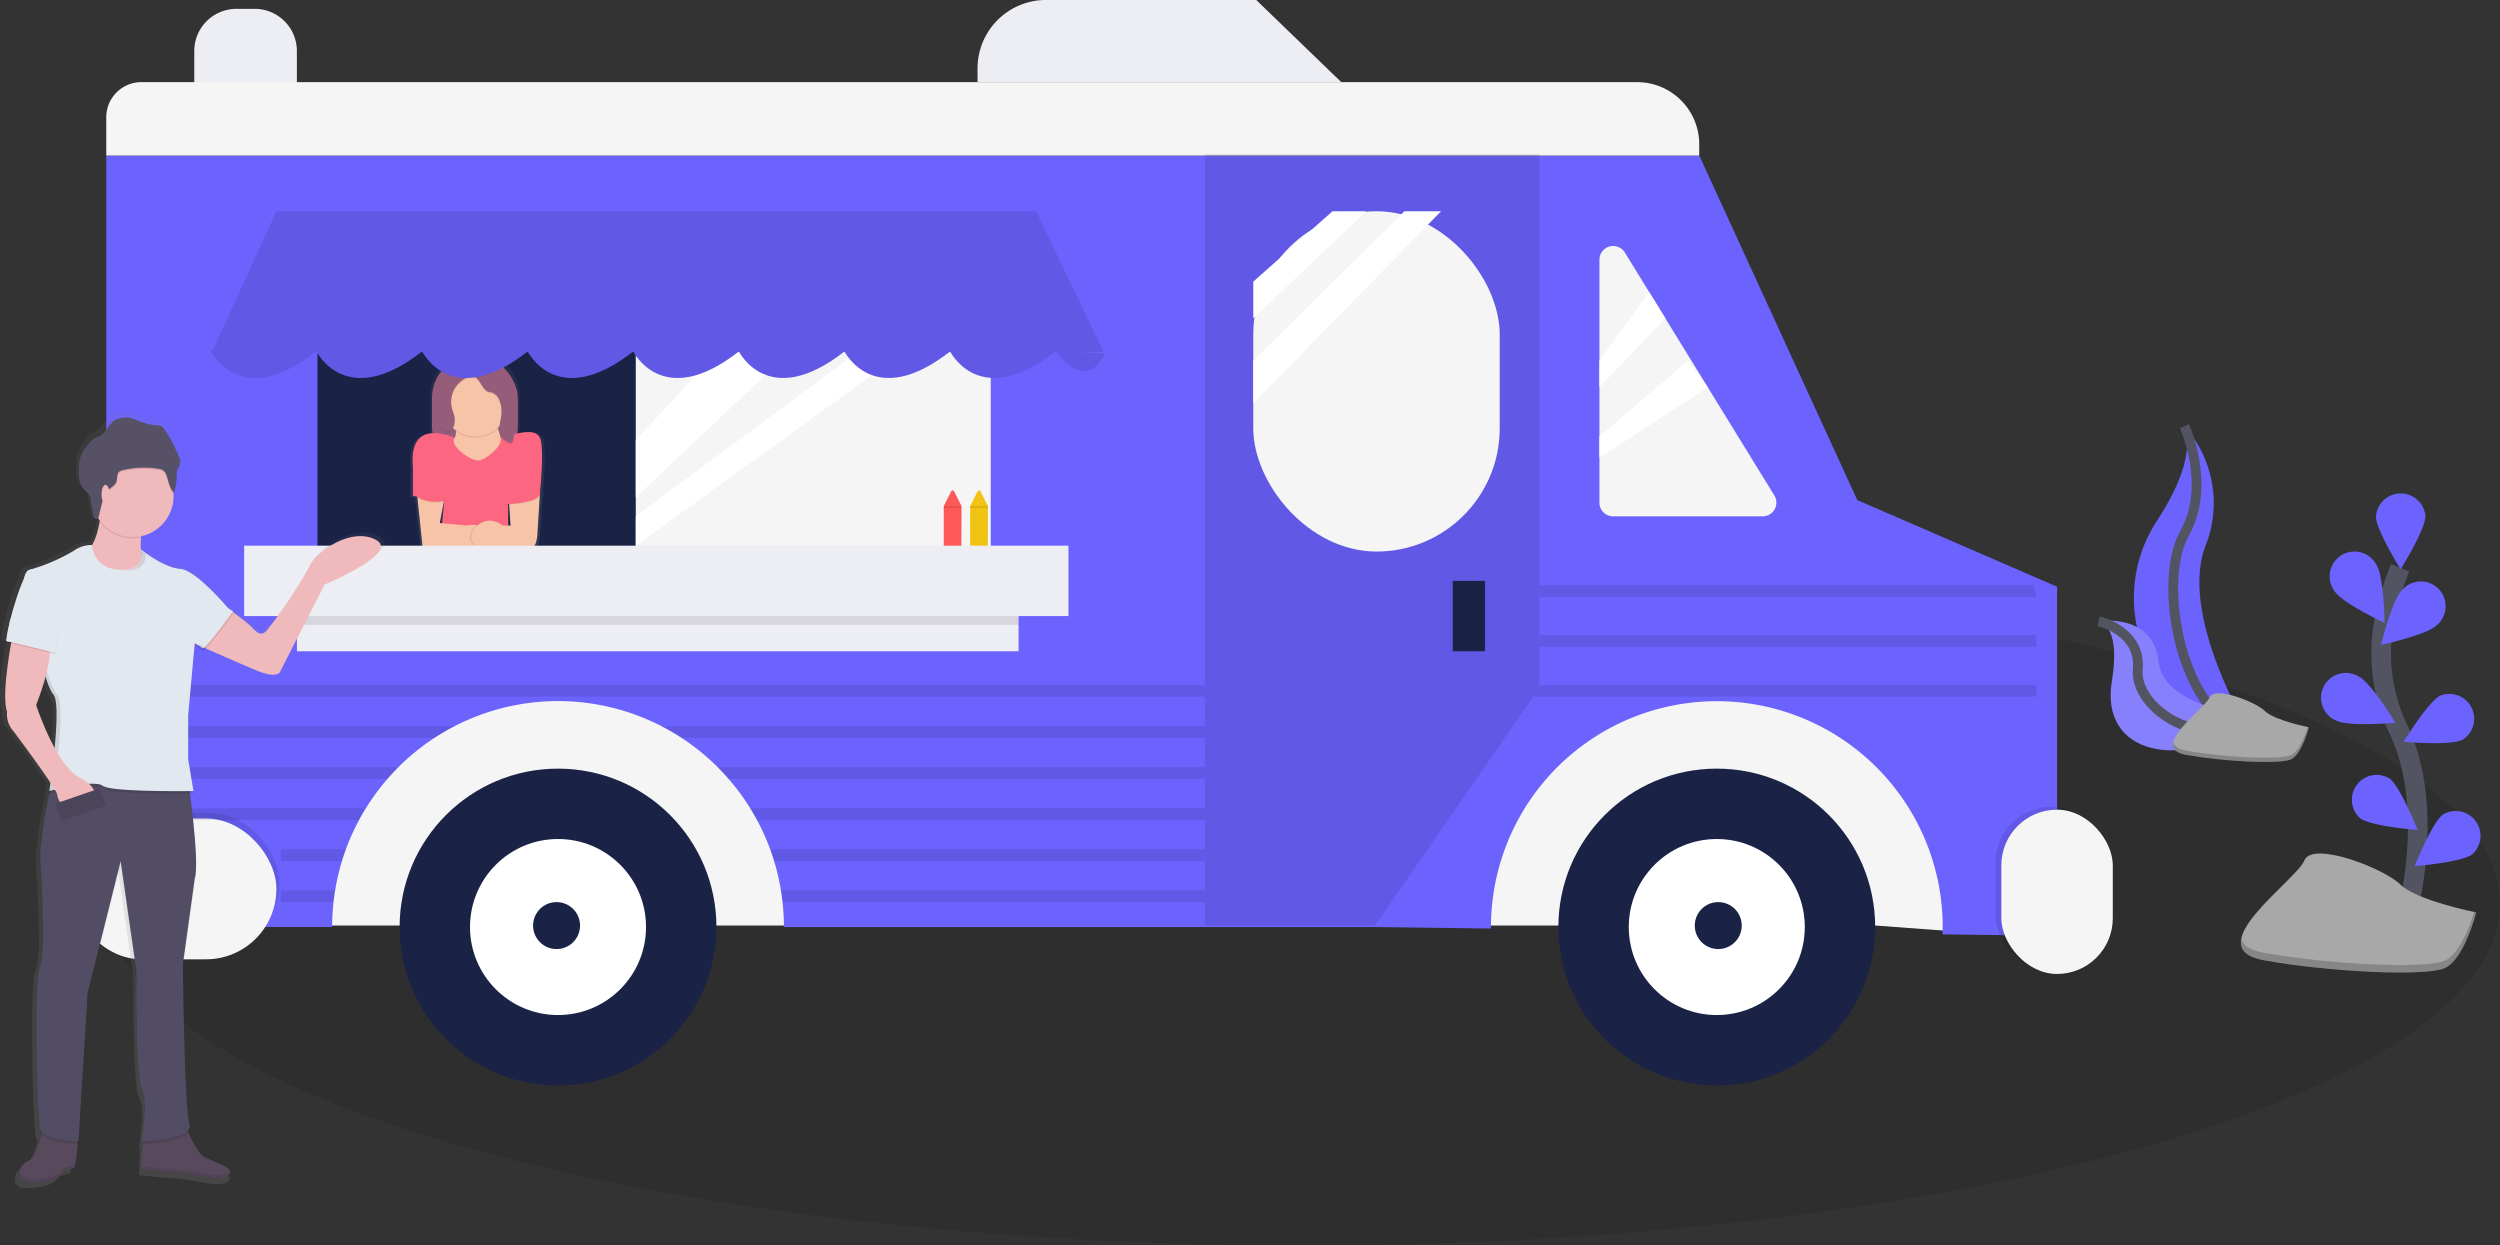 <svg xmlns="http://www.w3.org/2000/svg" xmlns:xlink="http://www.w3.org/1999/xlink" width="255.082" height="127.08" viewBox="0 0 255.082 127.08">
    <rect x="0" y="0" width="255.082" height="127.08" fill="#333333" stroke="none"/>
    <defs>
        <style>
            .cls-1,.cls-23{opacity:.1}.cls-2{fill:#6c63ff}.cls-17,.cls-3{fill:none;stroke:#535461;stroke-miterlimit:10}.cls-4,.cls-5{fill:#f5f5f5}.cls-16,.cls-4{opacity:.2}.cls-6{fill:#ededf4}.cls-7{fill:#1a2246}.cls-8{fill:#fff}.cls-9{fill:#fe5858}.cls-10{fill:#f1c413}.cls-11{fill:url(#linear-gradient)}.cls-12{fill:#965d7b}.cls-13{fill:#fc6681}.cls-14{fill:#f7c4a7}.cls-15{fill:#a8a8a8}.cls-17{stroke-width:2px}.cls-18{fill:url(#linear-gradient-2)}.cls-19{fill:#59495d}.cls-20{fill:#f0b9bb}.cls-21{fill:#524d64}.cls-22{fill:#e2e8f0}.cls-24{fill:#575168}
        </style>
        <linearGradient id="linear-gradient" x1=".5" x2=".5" y1="1" gradientUnits="objectBoundingBox">
            <stop offset="0" stop-color="gray" stop-opacity=".251"/>
            <stop offset=".54" stop-color="gray" stop-opacity=".122"/>
            <stop offset="1" stop-color="gray" stop-opacity=".102"/>
        </linearGradient>
        <linearGradient id="linear-gradient-2" x1="-5.321" x2="-5.321" xlink:href="#linear-gradient"/>
    </defs>
    <g id="car_illust" transform="translate(-.007 .01)">
        <ellipse id="타원_182" cx="122.007" cy="34.861" class="cls-1" data-name="타원 182" rx="122.007" ry="34.861" transform="translate(11.074 57.349)"/>
        <path id="패스_973" d="M961.224 370.83a11.743 11.743 0 0 1 2.142 12.216c-2.776 7.3 4.761 19.437 4.761 19.437l-.23-.038a14.319 14.319 0 0 1-9.505-21.919c2.088-3.19 3.802-6.936 2.832-9.696z" class="cls-2" data-name="패스 973" transform="translate(-738.334 -327.349)"/>
        <path id="패스_974" d="M973.1 370.83s2.786 6.029 0 10.948-.474 18.723 6.9 20.706" class="cls-3" data-name="패스 974" transform="translate(-750.21 -327.349)"/>
        <path id="패스_975" d="M941.88 449.2s5.612-.894 6.123 4.136 10.8 5.726 10.8 5.726l-.189.129c-8.489 5.571-16.6 3.546-15.38-3.849.449-2.752.406-5.516-1.354-6.142z" class="cls-2" data-name="패스 975" transform="translate(-727.749 -385.825)"/>
        <path id="패스_976" d="M941.88 449.2s5.612-.894 6.123 4.136 10.8 5.726 10.8 5.726l-.189.129c-8.489 5.571-16.6 3.546-15.38-3.849.449-2.752.406-5.516-1.354-6.142z" class="cls-4" data-name="패스 976" transform="translate(-727.749 -385.825)"/>
        <path id="패스_977" d="M941.88 449.38s4.356.957 4 4.918 6.471 8.712 12.916 4.946" class="cls-3" data-name="패스 977" transform="translate(-727.749 -386.006)"/>
        <path id="패스_978" d="M297.651 304.943l-12.121-.9H126.14V280.7h171.511z" class="cls-5" data-name="패스 978" transform="translate(-94.189 -209.62)"/>
        <path id="패스_979" d="M185.13 213.13h-10.47v-6.164a4.305 4.305 0 0 1 4.305-4.305h1.859a4.305 4.305 0 0 1 4.305 4.305z" class="cls-6" data-name="패스 979" transform="translate(-154.831 -201.769)"/>
        <path id="패스_980" d="M338.258 305.75v35.62l-11.691-.152c0-.253.018-.507.018-.744a23.046 23.046 0 1 0-46.092 0v.15l-11.668-.152h-60.474a23.066 23.066 0 0 0-.142-2.532c-.043-.405-.095-.8-.165-1.2a22.645 22.645 0 0 0-.694-3c-.121-.405-.253-.8-.4-1.2a23.188 23.188 0 0 0-1.348-2.993 24.98 24.98 0 0 0-.694-1.2 23.091 23.091 0 0 0-2.206-2.993q-.54-.62-1.117-1.2a23.046 23.046 0 0 0-32.566 0q-.58.58-1.117 1.2a23.1 23.1 0 0 0-2.206 2.993c-.253.393-.473.79-.694 1.2a23.188 23.188 0 0 0-1.348 2.993c-.144.395-.278.793-.4 1.2a22.641 22.641 0 0 0-.694 2.993 19.25 19.25 0 0 0-.165 1.2 23.056 23.056 0 0 0-.142 2.532H139.21V261.75h162.535l16.124 35.159 20.04 8.691z" class="cls-2" data-name="패스 980" transform="translate(-128.358 -245.893)"/>
        <path id="패스_981" d="M46.411 33.09h152.611a6.332 6.332 0 0 1 6.332 6.332v1.152H42.82v-3.9a3.588 3.588 0 0 1 3.591-3.588z" class="cls-5" data-name="패스 981" transform="translate(-31.971 -24.717)"/>
        <path id="패스_982" d="M527.337 207.483H490.22v-1.4a6.985 6.985 0 0 1 6.989-6.985h21.45z" class="cls-6" data-name="패스 982" transform="translate(-390.473 -199.11)"/>
        <rect id="사각형_683" width="20.952" height="14.367" class="cls-1" data-name="사각형 683" rx="7.183" transform="translate(7.557 82.903)"/>
        <path id="패스_983" d="M502.8 140.771h-17.36V62.05h34.121v54.475z" class="cls-1" data-name="패스 983" transform="translate(-362.496 -46.343)"/>
        <rect id="사각형_684" width="20.952" height="14.367" class="cls-5" data-name="사각형 684" rx="7.183" transform="translate(7.258 83.503)"/>
        <rect id="사각형_685" width="11.373" height="16.763" class="cls-1" data-name="사각형 685" rx="5.687" transform="translate(203.61 82.305)"/>
        <rect id="사각형_686" width="11.373" height="16.763" class="cls-5" data-name="사각형 686" rx="5.687" transform="translate(204.208 82.603)"/>
        <path id="사각형_687" d="M0 0h68.543v37.114H0z" class="cls-7" data-name="사각형 687" transform="translate(32.399 23.937)"/>
        <path id="사각형_688" d="M0 0h36.218v32.026H0z" class="cls-5" data-name="사각형 688" transform="translate(64.876 27.081)"/>
        <path id="패스_984" d="M256.15 151.085l26.042-19.305 3.594.9-29.633 21.4z" class="cls-8" data-name="패스 984" transform="translate(-191.274 -98.413)"/>
        <path id="패스_985" d="M256.15 132.714l14.068-15.114 6.584 1.5-20.652 19.452z" class="cls-8" data-name="패스 985" transform="translate(-191.274 -87.825)"/>
        <rect id="사각형_689" width="25.143" height="34.721" class="cls-5" data-name="사각형 689" rx="12.571" transform="translate(127.883 21.544)"/>
        <path id="사각형_690" d="M0 0h3.293v7.185H0z" class="cls-7" data-name="사각형 690" transform="translate(148.236 59.256)"/>
        <path id="패스_986" d="M740.78 299.582v24.793a1.4 1.4 0 0 0 1.4 1.4h15.259a1.4 1.4 0 0 0 1.19-2.13l-15.261-24.795a1.4 1.4 0 0 0-2.588.732z" class="cls-5" data-name="패스 986" transform="translate(-577.578 -273.101)"/>
        <path id="패스_987" d="M513.022 85.1l-8.082 7.182v3.743L516.463 85.1z" class="cls-8" data-name="패스 987" transform="translate(-377.057 -63.556)"/>
        <path id="패스_988" d="M504.94 100.361v4.339l19.16-19.6h-3.743z" class="cls-8" data-name="패스 988" transform="translate(-377.057 -63.556)"/>
        <path id="패스_989" d="M649.465 117.6l-5.065 7.03v2.7l6.724-7.033z" class="cls-8" data-name="패스 989" transform="translate(-481.198 -87.825)"/>
        <path id="패스_990" d="M653.429 145.36l-9.029 7.708v2.178l11.052-7.185z" class="cls-8" data-name="패스 990" transform="translate(-481.198 -108.555)"/>
        <circle id="타원_183" cx="16.162" cy="16.162" r="16.162" class="cls-7" data-name="타원 183" transform="translate(40.781 78.415)"/>
        <circle id="타원_184" cx="8.98" cy="8.98" r="8.98" class="cls-8" data-name="타원 184" transform="translate(47.963 85.597)"/>
        <circle id="타원_185" cx="2.396" cy="2.396" r="2.396" class="cls-7" data-name="타원 185" transform="translate(54.399 92.033)"/>
        <circle id="타원_186" cx="16.162" cy="16.162" r="16.162" class="cls-7" data-name="타원 186" transform="translate(159.013 78.415)"/>
        <circle id="타원_187" cx="8.98" cy="8.98" r="8.98" class="cls-8" data-name="타원 187" transform="translate(166.195 85.597)"/>
        <circle id="타원_188" cx="2.396" cy="2.396" r="2.396" class="cls-7" data-name="타원 188" transform="translate(172.929 92.033)"/>
        <path id="사각형_691" d="M0 0h112.245v1.198H0z" class="cls-1" data-name="사각형 691" transform="translate(10.699 69.882)"/>
        <path id="패스_991" d="M669.142 277.168H617.81l.6-.9v-.3h50.734" class="cls-1" data-name="패스 991" transform="translate(-461.342 -206.088)"/>
        <path id="패스_992" d="M670.9 257.078h-50.73v-1.2h50.73" class="cls-1" data-name="패스 992" transform="translate(-463.105 -191.085)"/>
        <path id="패스_993" d="M670.9 236.985h-50.73v-1.2h50.39" class="cls-1" data-name="패스 993" transform="translate(-463.105 -176.083)"/>
        <path id="패스_994" d="M174.316 491.63a22.978 22.978 0 0 0-2.054 1.2H138.61v-1.2z" class="cls-1" data-name="패스 994" transform="translate(-127.911 -417.556)"/>
        <path id="패스_995" d="M418.29 491.63v1.2h-53.405a22.95 22.95 0 0 0-2.054-1.2z" class="cls-1" data-name="패스 995" transform="translate(-295.345 -417.556)"/>
        <path id="패스_996" d="M168.573 508.18q-.58.58-1.117 1.2H138.61v-1.2z" class="cls-1" data-name="패스 996" transform="translate(-127.911 -429.915)"/>
        <path id="패스_997" d="M435.226 508.18v1.2h-48.6q-.54-.62-1.116-1.2z" class="cls-1" data-name="패스 997" transform="translate(-312.282 -429.915)"/>
        <path id="패스_998" d="M165.25 524.72c-.253.393-.473.79-.694 1.2h-25.948v-1.2z" class="cls-1" data-name="패스 998" transform="translate(-127.91 -442.265)"/>
        <path id="패스_999" d="M445.024 524.72v1.2h-45.7a24.98 24.98 0 0 0-.694-1.2z" class="cls-1" data-name="패스 999" transform="translate(-322.079 -442.265)"/>
        <path id="패스_1000" d="M216.16 541.27c-.144.395-.278.793-.4 1.2h-6.24v-1.2z" class="cls-1" data-name="패스 1000" transform="translate(-180.862 -454.624)"/>
        <path id="패스_1001" d="M451.042 541.27v1.2h-43.951c-.121-.405-.253-.8-.4-1.2z" class="cls-1" data-name="패스 1001" transform="translate(-328.098 -454.624)"/>
        <path id="패스_1002" d="M215.064 557.82a19.25 19.25 0 0 0-.165 1.2h-5.379v-1.2z" class="cls-1" data-name="패스 1002" transform="translate(-180.862 -466.983)"/>
        <path id="패스_1003" d="M454.268 557.82v1.2h-43.093c-.043-.405-.095-.8-.165-1.2z" class="cls-1" data-name="패스 1003" transform="translate(-331.324 -466.983)"/>
        <path id="패스_1004" d="M478.425 402.62h-1.8v-4.309l.758-1.5a.168.168 0 0 1 .3 0l.758 1.5z" class="cls-9" data-name="패스 1004" transform="translate(-380.325 -346.686)"/>
        <path id="사각형_692" d="M0 0h1.795v.18H0z" class="cls-1" data-name="사각형 692" transform="translate(96.304 51.633)"/>
        <path id="패스_1005" d="M489.065 402.62h-1.8v-4.309l.758-1.5a.168.168 0 0 1 .3 0l.758 1.5z" class="cls-10" data-name="패스 1005" transform="translate(-388.27 -346.686)"/>
        <path id="사각형_693" d="M0 0h1.795v.18H0z" class="cls-1" data-name="사각형 693" transform="translate(99 51.633)"/>
        <path id="패스_1006" d="M275.138 356.017a.759.759 0 0 0-.038-.114c.1-1.074.408-4.63-.03-5.48-.342-.663-1.266-.663-2.358-.431 0-.114.015-.228.015-.345v-3.635a4.161 4.161 0 0 0-4.222-4.095h-.684a4.161 4.161 0 0 0-4.222 4.095v3.635a2.678 2.678 0 0 0 .012.319c-1.183.081-2.3.82-2.044 3.477v3.021h.238a2.725 2.725 0 0 0 .253.151l.557 5.134h1.818l-.023.253h7.117c.582.043 1.163.074 1.616.071a3.357 3.357 0 0 0 .874-.071c.78-.253.78-1.773.78-1.773l.253-3.781a.507.507 0 0 0 .087-.432zm-10.267.927h.026v.048l-.026-.02zm6.818.634l.129 1.909h-.129zm-7.252 1.653l.436-2.224h.027l-.21 2.251z" class="cls-11" data-name="패스 1006" transform="translate(-219.7 -305.759)"/>
        <rect id="사각형_694" width="8.762" height="11.703" class="cls-12" data-name="사각형 694" rx="4.381" transform="translate(44.081 36.223)"/>
        <path id="패스_1007" d="M266.887 373.754s-4.763-2.279-4.261 2.958v2.988h3.239l-.507 5.483h6.977V379.7s2.741.253 3.239-.253c0 0 .507-4.735 0-5.731s-2.257-.466-4 .03a13.81 13.81 0 0 1-4.686.012z" class="cls-13" data-name="패스 1007" transform="translate(-220.488 -329.079)"/>
        <path id="패스_1008" d="M264.49 399l.549 5.237h5.483s2.243-1.494 1-1.989a3.148 3.148 0 0 0-1.989-.253l-2.741-.253.518-2.742z" class="cls-14" data-name="패스 1008" transform="translate(-221.91 -348.385)"/>
        <path id="패스_1009" d="M292.713 398l-.253 3.992s0 1.494-.758 1.745-4.735-.253-4.735-.253-1.494 0-1.246-1.246a1.979 1.979 0 0 1 1.989-1.494 3.037 3.037 0 0 1 1.246.507h.758l-.2-3z" class="cls-1" data-name="패스 1009" transform="translate(-237.742 -347.638)"/>
        <path id="패스_1010" d="M293.213 398l-.253 3.992s0 1.494-.758 1.745-4.735-.253-4.735-.253-1.494 0-1.246-1.246a1.98 1.98 0 0 1 1.989-1.494 3.037 3.037 0 0 1 1.246.507h.758l-.2-3z" class="cls-14" data-name="패스 1010" transform="translate(-238.115 -347.638)"/>
        <path id="패스_1011" d="M263 398.209a3.614 3.614 0 0 0 3.115.663c.225-.035-2.736-1.101-3.115-.663z" class="cls-1" data-name="패스 1011" transform="translate(-220.798 -347.715)"/>
        <path id="패스_1012" d="M300.08 396.378s3.883-.063 3.568-1.314-3.314-.562-3.314-.562z" class="cls-1" data-name="패스 1012" transform="translate(-248.488 -344.884)"/>
        <path id="패스_1013" d="M263 397.593s1.251 1.251 3.816.507-3.437-.945-3.816-.507z" class="cls-13" data-name="패스 1013" transform="translate(-220.798 -347.163)"/>
        <path id="패스_1014" d="M299.83 396.138s3.883-.063 3.568-1.314-3.314-.562-3.314-.562z" class="cls-13" data-name="패스 1014" transform="translate(-248.3 -344.705)"/>
        <path id="패스_1015" d="M278.47 360.4s.758 2.741.253 3.49 1.57 2.3 2.469 2.279c.534 0 2.426-1.332 2.267-2.279-.129-.777-1.246-2.991-1-3.986z" class="cls-14" data-name="패스 1015" transform="translate(-232.35 -319.187)"/>
        <path id="패스_1016" d="M280.816 364.194a3.475 3.475 0 0 0 2.279-.852 6.746 6.746 0 0 1-.669-2.948l-3.986.507a12.17 12.17 0 0 1 .42 2.712 3.473 3.473 0 0 0 1.956.585z" class="cls-1" data-name="패스 1016" transform="translate(-232.328 -319.553)"/>
        <circle id="타원_189" cx="3.49" cy="3.49" r="3.49" class="cls-14" data-name="타원 189" transform="translate(44.998 37.537)"/>
        <path id="패스_1017" d="M274.427 351.6c-.086-.33-.221-.643-.284-.975a2.687 2.687 0 0 1 1.646-2.978 1.078 1.078 0 0 1 .54-.079c.74.119.852 1.266 1.55 1.537.139.053.292.063.433.112a1.357 1.357 0 0 1 .758.894 3.173 3.173 0 0 1 .162 1.314c-.038.423-.159.836-.189 1.266a1.549 1.549 0 0 0 .33 1.19 2.025 2.025 0 0 0 .507.354c.129.071.292.142.413.061a.351.351 0 0 0 .116-.168 3.071 3.071 0 0 0 .05-1.434 14.5 14.5 0 0 1 .023-2.219 4.127 4.127 0 0 0-.142-1.773 3.875 3.875 0 0 0-.649-1.013 4.531 4.531 0 0 0-.788-.811 3.27 3.27 0 0 0-1.915-.568 9.586 9.586 0 0 0-2.01.253 1.544 1.544 0 0 0-1.6 1.326l-.2.729a9.69 9.69 0 0 0-.443 2.381c0 .59.095 1.867.758 2.122.866.344 1.078-.949.934-1.521z" class="cls-1" data-name="패스 1017" transform="translate(-228.064 -309.044)"/>
        <path id="패스_1018" d="M274.427 351.119c-.086-.33-.221-.643-.284-.975a2.687 2.687 0 0 1 1.646-2.978 1.079 1.079 0 0 1 .54-.079c.74.119.852 1.266 1.55 1.537.139.053.292.063.433.112a1.357 1.357 0 0 1 .758.894 3.174 3.174 0 0 1 .162 1.314c-.038.423-.159.836-.189 1.266a1.55 1.55 0 0 0 .33 1.19 2.027 2.027 0 0 0 .507.354c.129.071.292.142.413.061a.349.349 0 0 0 .116-.167 3.072 3.072 0 0 0 .05-1.434 14.508 14.508 0 0 1 .021-2.214 4.127 4.127 0 0 0-.142-1.773 3.876 3.876 0 0 0-.649-1.013 4.533 4.533 0 0 0-.788-.811 3.27 3.27 0 0 0-1.915-.568 9.582 9.582 0 0 0-2.01.253 1.544 1.544 0 0 0-1.6 1.326l-.2.729a9.692 9.692 0 0 0-.443 2.381c0 .59.095 1.867.758 2.122.868.317 1.08-.946.936-1.527z" class="cls-12" data-name="패스 1018" transform="translate(-228.064 -308.678)"/>
        <path id="패스_1019" d="M223.71 340.35s2.993 6.286 10.925 0" class="cls-2" data-name="패스 1019" transform="translate(-191.458 -304.587)"/>
        <path id="패스_1020" d="M266.26 340.35s2.993 6.286 10.925 0" class="cls-2" data-name="패스 1020" transform="translate(-223.232 -304.587)"/>
        <path id="패스_1021" d="M308.8 340.35s2.993 6.286 10.925 0" class="cls-2" data-name="패스 1021" transform="translate(-254.999 -304.587)"/>
        <path id="패스_1022" d="M351.35 340.35s2.993 6.286 10.925 0" class="cls-2" data-name="패스 1022" transform="translate(-286.773 -304.587)"/>
        <path id="패스_1023" d="M393.9 340.35s2.993 6.286 10.925 0" class="cls-2" data-name="패스 1023" transform="translate(-318.547 -304.587)"/>
        <path id="패스_1024" d="M436.45 340.35s2.993 6.286 10.925 0" class="cls-2" data-name="패스 1024" transform="translate(-350.321 -304.587)"/>
        <path id="패스_1025" d="M479 340.35s2.993 6.286 10.925 0" class="cls-2" data-name="패스 1025" transform="translate(-382.095 -304.587)"/>
        <path id="패스_1026" d="M521.54 340.35s2.993 4.491 5.088.3" class="cls-2" data-name="패스 1026" transform="translate(-413.862 -304.587)"/>
        <path id="패스_1027" d="M223.71 340.35s2.993 6.286 10.925 0" class="cls-1" data-name="패스 1027" transform="translate(-191.458 -304.587)"/>
        <path id="패스_1028" d="M266.26 340.35s2.993 6.286 10.925 0" class="cls-1" data-name="패스 1028" transform="translate(-223.232 -304.587)"/>
        <path id="패스_1029" d="M308.8 340.35s2.993 6.286 10.925 0" class="cls-1" data-name="패스 1029" transform="translate(-254.999 -304.587)"/>
        <path id="패스_1030" d="M351.35 340.35s2.993 6.286 10.925 0" class="cls-1" data-name="패스 1030" transform="translate(-286.773 -304.587)"/>
        <path id="패스_1031" d="M393.9 340.35s2.993 6.286 10.925 0" class="cls-1" data-name="패스 1031" transform="translate(-318.547 -304.587)"/>
        <path id="패스_1032" d="M436.45 340.35s2.993 6.286 10.925 0" class="cls-1" data-name="패스 1032" transform="translate(-350.321 -304.587)"/>
        <path id="패스_1033" d="M479 340.35s2.993 6.286 10.925 0" class="cls-1" data-name="패스 1033" transform="translate(-382.095 -304.587)"/>
        <path id="패스_1034" d="M521.54 340.35s2.993 4.491 5.088.3" class="cls-1" data-name="패스 1034" transform="translate(-413.862 -304.587)"/>
        <path id="패스_1035" d="M176.361 99.467H85.37L91.954 85.1h77.523z" class="cls-2" data-name="패스 1035" transform="translate(-63.745 -63.556)"/>
        <path id="패스_1036" d="M176.361 99.467H85.37L91.954 85.1h77.523z" class="cls-1" data-name="패스 1036" transform="translate(-63.745 -63.556)"/>
        <path id="패스_1037" d="M181.16 340.35s2.993 6.286 10.925 0" class="cls-2" data-name="패스 1037" transform="translate(-159.684 -304.587)"/>
        <path id="패스_1038" d="M181.16 340.35s2.993 6.286 10.925 0" class="cls-1" data-name="패스 1038" transform="translate(-159.684 -304.587)"/>
        <path id="사각형_695" d="M0 0h73.633v5.386H0z" class="cls-6" data-name="사각형 695" transform="translate(30.304 61.055)"/>
        <path id="사각형_696" d="M0 0h84.108v7.185H0z" class="cls-6" data-name="사각형 696" transform="translate(24.918 55.665)"/>
        <path id="사각형_697" d="M0 0h73.633v.899H0z" class="cls-1" data-name="사각형 697" transform="translate(30.304 62.85)"/>
        <path id="패스_1039" d="M985.731 481.882s-3.53-.706-4.47-1.646-5.176-2.588-5.648-1.411-6.354 5.176-2.352 5.883 9.413.942 10.588.473 1.882-3.299 1.882-3.299z" class="cls-15" data-name="패스 1039" transform="translate(-750.148 -407.689)"/>
        <path id="패스_1040" d="M973.28 494.421c4 .706 9.413.942 10.588.473.9-.36 1.515-2.083 1.773-2.882l.117.026s-.706 2.824-1.882 3.293-6.584.236-10.588-.473c-1.154-.2-1.484-.681-1.36-1.289.09.397.494.704 1.352.852z" class="cls-16" data-name="패스 1040" transform="translate(-750.169 -417.84)"/>
        <path id="패스_1041" d="M1058.135 464.131s3.346-11.364-.628-19.726a17.946 17.946 0 0 1-1.451-11.26 30.169 30.169 0 0 1 1.593-5.285" class="cls-17" data-name="패스 1041" transform="translate(-812.756 -369.936)"/>
        <path id="패스_1042" d="M1053.57 400.239c0 1.393 2.532 5.43 2.532 5.43s2.532-4.04 2.532-5.43a2.532 2.532 0 0 0-5.043 0z" class="cls-2" data-name="패스 1042" transform="translate(-811.153 -347.599)"/>
        <path id="패스_1043" d="M1035.5 425.371c.758 1.169 5.065 3.189 5.065 3.189s-.079-4.761-.836-5.929a2.532 2.532 0 1 0-4.234 2.741z" class="cls-2" data-name="패스 1043" transform="translate(-797.25 -365.015)"/>
        <path id="패스_1044" d="M1033.131 475.108c1.243.628 5.984.2 5.984.2s-2.472-4.072-3.715-4.7a2.532 2.532 0 1 0-2.279 4.5z" class="cls-2" data-name="패스 1044" transform="translate(-794.699 -401.574)"/>
        <path id="패스_1045" d="M1044.783 515.744c1.119.829 5.866 1.2 5.866 1.2s-1.747-4.429-2.866-5.258a2.532 2.532 0 0 0-3 4.052z" class="cls-2" data-name="패스 1045" transform="translate(-803.967 -432.266)"/>
        <path id="패스_1046" d="M1061.333 437.829c-1 .97-5.652 1.975-5.652 1.975s1.136-4.622 2.137-5.587a2.532 2.532 0 1 1 3.515 3.617z" class="cls-2" data-name="패스 1046" transform="translate(-812.729 -374.017)"/>
        <path id="패스_1047" d="M1070.805 483.337c-1.243.628-5.984.2-5.984.2s2.472-4.072 3.715-4.7a2.532 2.532 0 0 1 2.279 4.5z" class="cls-2" data-name="패스 1047" transform="translate(-819.554 -407.863)"/>
        <path id="패스_1048" d="M1075.142 530.295c-1.119.828-5.866 1.2-5.866 1.2s1.747-4.429 2.866-5.258a2.532 2.532 0 0 1 3 4.052z" class="cls-2" data-name="패스 1048" transform="translate(-822.884 -443.132)"/>
        <path id="패스_1049" d="M1023.2 549s-6.116-1.224-7.747-2.854-8.97-4.485-9.785-2.446-11.009 8.97-4.078 10.193 16.31 1.631 18.346.815S1023.2 549 1023.2 549z" class="cls-15" data-name="패스 1049" transform="translate(-770.542 -455.914)"/>
        <path id="패스_1050" d="M1001.6 570.679c6.932 1.224 16.309 1.631 18.346.815 1.552-.62 2.632-3.6 3.057-4.994l.206.044s-1.224 4.893-3.261 5.708-11.417.408-18.346-.815c-2-.352-2.573-1.183-2.358-2.231.156.694.856 1.219 2.356 1.473z" class="cls-16" data-name="패스 1050" transform="translate(-770.547 -473.465)"/>
        <path id="패스_1051" d="M96.58 395.579a2.6 2.6 0 0 0 .694 2.054s2.581 3.4 3.865 5.318c-.074.522-.124.838-.124.838v.071h.033l-.033.213h.035a40.618 40.618 0 0 0-1.013 6.44v.274s.3 4.371.309 7.76a11.444 11.444 0 0 1-.309 3.464c-.284.563-.379 3.323-.379 6.456 0 4.546.213 10 .379 10.655a.679.679 0 0 0 .2.316c-.253 1.013-.737 2.434-1.446 2.694a1.357 1.357 0 0 0-.884 1.175v.223a.114.114 0 0 0 .018.074v.026a.2.2 0 0 0 .026.071v.023c0 .026.023.048.035.071v.018a.853.853 0 0 0 .127.165l.068.061.027.02.063.043.038.023.066.035.045.02.071.027.05.018.079.023.056.015.089.018h.39c1.8 0 2.773-.41 3.328-1.231l1.109-.274V442.462l.026-.132v-.008l.012-.073c.012-.079.027-.162.043-.254v-.015c.015-.095.027-.189.043-.284.015-.1.027-.206.041-.314v-.012c0-.106.023-.215.033-.327v-.143a1.506 1.506 0 0 1 .015-.213v-.346h.109l.97-15.33 3.464-13.675 1.661 11.48v2.115c0 3.269.063 9.295.568 10.087a3.709 3.709 0 0 1 .307 1.723 26.062 26.062 0 0 1-.307 3.343h.041l-.041.277h.127a27.99 27.99 0 0 0-.124 2.332v.274s2.358.274 2.773.274c2.325 0 5.268 1.094 6.238.41l.083-.065.018-.015.05-.048.012-.015.038-.048v-.012a.386.386 0 0 0 .027-.05.3.3 0 0 0 .015-.053.274.274 0 0 0 0-.056.284.284 0 0 0 0-.058c-.134-.484-1.507-.906-2.469-1.326-.831-.365-1.537-1.76-1.917-2.652a.626.626 0 0 0 .139-.547.646.646 0 0 0-.023-.36c-.507-1.515-.669-14.335-.691-16.307l1.246-8.879a5.777 5.777 0 0 0 .142-1.618 65.949 65.949 0 0 0-.646-7.41h.365l-.045-.274h.045l-.555-3.293v-4.3l.694-7.53.831.547c.063 0 .183-.095.337-.253 1.773.777 4.052 1.773 5.346 2.295 2.358.957 2.494 0 2.494 0l4.574-8.9s8.041-3.293 5.407-4.654-6.377 1.367-6.932 2.738a49.537 49.537 0 0 1-4.437 6.569c-.694.82-1.109.274-1.8-.41a19.635 19.635 0 0 0-1.851-1.439l.05-.068a2.071 2.071 0 0 1-.729-.549c-1.1-1.239-3.464-3.728-4.812-3.83-1.679-.127-3.837-1.8-4.125-2.026a6.534 6.534 0 0 1 .015-1.21h.012a.436.436 0 0 1 .015-.139 4.261 4.261 0 0 0 3.388-4.148 2.686 2.686 0 0 0-.012-.319.127.127 0 0 0 .076 0 6.548 6.548 0 0 0 .274-1.963 1.449 1.449 0 0 1 .1-.455c.059-.127.154-.236.21-.365a.74.74 0 0 0 .048-.352 1.686 1.686 0 0 0-.2-.777 13.543 13.543 0 0 0-1.484-2.741.909.909 0 0 0-.337-.307 1.231 1.231 0 0 0-.484-.053 7.158 7.158 0 0 1-2.19-.605 2.517 2.517 0 0 0-2.2.079c-.623.431-.859 1.284-1.515 1.626-.183.095-.385.139-.568.238a2.178 2.178 0 0 0-.469.6 4.559 4.559 0 0 0-.889 1.461 3.832 3.832 0 0 0-.121 1.136v.379a2.462 2.462 0 0 0 .7 2.083 1.459 1.459 0 0 1 .36.372 1.13 1.13 0 0 1 .167.616c.03.423.2.846.228 1.266a.852.852 0 0 0 .121.458.3.3 0 0 0 .423.081l.026-.106c.045.066.095.132.139.2a7.676 7.676 0 0 1-.811 2.532h-.095a3.173 3.173 0 0 0-1.836.6 19.805 19.805 0 0 1-4.763 2 1.466 1.466 0 0 0-.438.861 26.173 26.173 0 0 0-1.428 4.2 10.059 10.059 0 0 0-.408 2.2v.056h.02l-.023.121.491.119c-.376 2.056-.922 5.728-.434 7.08zm3.039-.684a28.6 28.6 0 0 0 .947-2.765 6.886 6.886 0 0 0 .859 1.945 3.652 3.652 0 0 1 .345 2 32.681 32.681 0 0 1-.2 3.277 29.7 29.7 0 0 1-1.935-4.451z" class="cls-18" data-name="패스 1051" transform="translate(-96.38 -323.077)"/>
        <path id="패스_1052" d="M157.979 651.96s.947 2.834 2.158 3.373 3.1 1.079 2.158 1.753-3.8-.405-6.078-.405c-.405 0-2.7-.271-2.7-.271s0-3.642.54-4.3 3.922-.15 3.922-.15z" class="cls-19" data-name="패스 1052" transform="translate(-139.044 -537.137)"/>
        <path id="패스_1053" d="M106.83 652.53s-.54 3.237-1.618 3.642-1.349 2.158.405 2.158 2.7-.405 3.237-1.213l1.079-.271s.673-3.1 0-3.913z" class="cls-19" data-name="패스 1053" transform="translate(-102.328 -537.707)"/>
        <path id="패스_1054" d="M157.979 651.96s.947 2.834 2.158 3.373 3.1 1.079 2.158 1.753-3.8-.405-6.078-.405c-.405 0-2.7-.271-2.7-.271s0-3.642.54-4.3 3.922-.15 3.922-.15z" class="cls-19" data-name="패스 1054" transform="translate(-139.044 -537.137)"/>
        <path id="패스_1055" d="M106.83 652.53s-.54 3.237-1.618 3.642-1.349 2.158.405 2.158 2.7-.405 3.237-1.213l1.079-.271s.673-3.1 0-3.913z" class="cls-19" data-name="패스 1055" transform="translate(-102.328 -537.707)"/>
        <path id="패스_1056" d="M173.308 421.817a38.771 38.771 0 0 1 3.237 2.429c.673.676 1.079 1.213 1.753.405a47.981 47.981 0 0 0 4.305-6.475c.529-1.349 4.181-4.052 6.744-2.7s-5.261 4.586-5.261 4.586l-4.439 8.767s-.134.947-2.429 0-7.689-3.368-7.689-3.368z" class="cls-20" data-name="패스 1056" transform="translate(-151 -360.414)"/>
        <path id="패스_1057" d="M126.569 511.021s1.213 8.357.673 9.983l-1.213 8.767s.134 14.7.673 16.322-4.857 1.755-4.857 1.755.673-4.181 0-5.26-.54-12.007-.54-12.007l-1.626-11.334-3.371 13.489-.932 15.112s-3.642-.135-3.913-1.213-.673-15.246 0-16.593 0-11.331 0-11.331.54-7.689 2.158-8.634 12.948.944 12.948.944z" class="cls-1" data-name="패스 1057" transform="translate(-107.362 -431.135)"/>
        <path id="패스_1058" d="M126.569 509.944s1.213 8.357.673 9.983l-1.213 8.767s.134 14.7.673 16.322-4.857 1.753-4.857 1.753.673-4.181 0-5.261-.54-12.007-.54-12.007l-1.626-11.331-3.371 13.49-.932 15.109s-3.642-.135-3.913-1.213-.673-15.246 0-16.593 0-11.331 0-11.331.54-7.689 2.158-8.634 12.948.946 12.948.946z" class="cls-21" data-name="패스 1058" transform="translate(-107.362 -430.33)"/>
        <path id="패스_1059" d="M130.013 400.06s-.271 6.475-2.563 5.26l2.026 6.078 4.586-.271 2.7-3.642-2.026-1.213s-1.484.54-.405-4.451z" class="cls-20" data-name="패스 1059" transform="translate(-119.576 -349.176)"/>
        <path id="패스_1060" d="M117.789 420.165s2.292 1.894 4.052 2.026c1.314.1 3.617 2.557 4.685 3.776a2.027 2.027 0 0 0 .709.542s-2.7 3.776-3.1 3.776l-.811-.54-.673 7.421v4.451l.54 3.237s-8.5.134-9.307-.54-5.4.54-5.4.54 1.349-8.767.405-9.849-2.563-8.634-2.563-8.634-1.079-3.1 0-4.052a19.1 19.1 0 0 0 4.635-1.968 3.061 3.061 0 0 1 1.785-.595h.095a2.652 2.652 0 0 0 2.115 2.429c2.027.406 3.309-.338 2.833-2.02z" class="cls-1" data-name="패스 1060" transform="translate(-103.444 -363.887)"/>
        <path id="패스_1061" d="M117.789 419.1s2.292 1.889 4.052 2.026c1.314.1 3.617 2.557 4.685 3.776a2.026 2.026 0 0 0 .709.542s-2.7 3.776-3.1 3.776l-.811-.54-.673 7.421v4.451l.54 3.237s-8.5.134-9.307-.54-5.4.54-5.4.54 1.349-8.767.405-9.849-2.563-8.634-2.563-8.634-1.079-3.1 0-4.052a19.093 19.093 0 0 0 4.635-1.968 3.062 3.062 0 0 1 1.785-.595h.095a2.652 2.652 0 0 0 2.115 2.429c2.027.401 3.309-.326 2.833-2.02z" class="cls-22" data-name="패스 1061" transform="translate(-103.444 -363.088)"/>
        <path id="패스_1062" d="M103.5 436.357s-4.052-.54-4.451-.54 1.349-6.61 2.292-7.283 2.158 2.429 2.158 2.429z" class="cls-22" data-name="패스 1062" transform="translate(-98.323 -370.37)"/>
        <g id="그룹_211" class="cls-23" data-name="그룹 211" transform="translate(2.885 56.074)">
            <path id="패스_1063" d="M148.737 420.917c.165 1.206-.694 1.826-2.1 1.76 1.287-.071 1.989-.811 1.616-2.127-.002.003.185.15.484.367z" data-name="패스 1063" transform="translate(-136.791 -420.551)"/>
            <path id="패스_1064" d="M176.393 458.38l.616.41a.443.443 0 0 1-.21.129l-.428-.284z" data-name="패스 1064" transform="translate(-158.992 -448.8)"/>
            <path id="패스_1065" d="M107.75 445.07s2.026 7.554 2.968 8.634c.884 1.013-.241 8.747-.387 9.743l-.42.106s1.349-8.767.405-9.849-2.566-8.634-2.566-8.634z" data-name="패스 1065" transform="translate(-107.75 -438.862)"/>
            <path id="패스_1066" d="M135.66 515.3c.568.474 4.857.547 7.413.549-2.476 0-7.223-.056-7.815-.549a1.391 1.391 0 0 0-.788-.2 1.894 1.894 0 0 1 1.19.2z" data-name="패스 1066" transform="translate(-127.703 -491.147)"/>
        </g>
        <path id="패스_1067" d="M99.345 452.533s-1.349 6.476-.673 8.357a2.6 2.6 0 0 0 .673 2.026s4.451 5.937 4.451 6.476 1.349 3.1 3.642.947c0 0 1.079-1.484-1.349-2.7s-4.451-7.421-4.451-7.421 2.026-4.992 1.213-6.61-3.506-1.075-3.506-1.075z" class="cls-20" data-name="패스 1067" transform="translate(-97.944 -388.295)"/>
        <path id="패스_1068" d="M7.562 252.4l-4.992-1.217.407-2.225 2.155-.337 2.834.942z" class="cls-1" data-name="패스 1068" transform="translate(-1.914 -185.664)"/>
        <path id="패스_1069" d="M7.562 251.858l-4.992-1.215.407-2.225 2.155-.337 2.834.947z" class="cls-22" data-name="패스 1069" transform="translate(-1.914 -185.26)"/>
        <path id="패스_1070" d="M136.809 400.59l4.305 1.753a18.945 18.945 0 0 0-.345 2.066 4.184 4.184 0 0 1-4.219-1.588 19.607 19.607 0 0 0 .259-2.231z" class="cls-1" data-name="패스 1070" transform="translate(-126.371 -349.572)"/>
        <circle id="타원_190" cx="4.181" cy="4.181" r="4.181" class="cls-20" data-name="타원 190" transform="translate(9.358 46.431)"/>
        <path id="패스_1071" d="M138.167 373.484a1.446 1.446 0 0 1 .095-.448c.059-.124.152-.233.2-.36a1.251 1.251 0 0 0-.144-.977 13.4 13.4 0 0 0-1.446-2.7.889.889 0 0 0-.327-.3 1.189 1.189 0 0 0-.473-.053 6.9 6.9 0 0 1-2.13-.595 2.436 2.436 0 0 0-2.14.076c-.62.423-.833 1.266-1.49 1.6-.177.095-.379.136-.549.236a2.13 2.13 0 0 0-.593.58 3.373 3.373 0 0 0-.98 2.8 2.436 2.436 0 0 0 .681 2.049 1.431 1.431 0 0 1 .349.367 1.124 1.124 0 0 1 .162.605c.03.418.189.833.223 1.251a.852.852 0 0 0 .119.454.294.294 0 0 0 .413.081l.423-1.74a2.373 2.373 0 0 1 .393-.968c.314-.384.874-.578 1.042-1.048.119-.337.015-.773.278-1.013a.859.859 0 0 1 .387-.168 9.175 9.175 0 0 1 3.7-.114 1.057 1.057 0 0 1 .379.119 1.136 1.136 0 0 1 .4.628c.089.253.416 1.669.758 1.573a6.806 6.806 0 0 0 .267-1.939z" class="cls-1" data-name="패스 1071" transform="translate(-120.118 -325.119)"/>
        <path id="패스_1072" d="M138.17 372.948a1.444 1.444 0 0 1 .095-.448c.059-.124.152-.233.2-.36a1.251 1.251 0 0 0-.144-.977 13.4 13.4 0 0 0-1.446-2.7.889.889 0 0 0-.327-.3 1.187 1.187 0 0 0-.474-.053 6.9 6.9 0 0 1-2.13-.595 2.436 2.436 0 0 0-2.14.076c-.62.423-.833 1.266-1.489 1.6-.177.095-.379.136-.549.236a2.131 2.131 0 0 0-.593.58 3.373 3.373 0 0 0-.98 2.791 2.436 2.436 0 0 0 .681 2.048 1.432 1.432 0 0 1 .349.367 1.124 1.124 0 0 1 .167.623c.03.418.189.833.223 1.251a.852.852 0 0 0 .119.454.294.294 0 0 0 .418.068l.423-1.74a2.373 2.373 0 0 1 .393-.968c.314-.384.874-.578 1.042-1.048.119-.337.015-.773.278-1.013a.859.859 0 0 1 .387-.168 9.175 9.175 0 0 1 3.7-.114 1.059 1.059 0 0 1 .379.119 1.136 1.136 0 0 1 .4.628c.089.253.416 1.669.758 1.573a7.123 7.123 0 0 0 .257-1.933z" class="cls-24" data-name="패스 1072" transform="translate(-120.121 -324.716)"/>
        <ellipse id="타원_191" cx=".405" cy=".945" class="cls-20" data-name="타원 191" rx=".405" ry=".945" transform="translate(10.368 49.465)"/>
        <path id="패스_1073" d="M156.257 669.326c2.261 0 5.126 1.079 6.078.405a.675.675 0 0 0 .221-.233c.079.16.026.327-.221.507-.947.673-3.8-.405-6.078-.405-.405 0-2.7-.271-2.7-.271v-.268c.056.002 2.3.265 2.7.265z" class="cls-1" data-name="패스 1073" transform="translate(-139.074 -550.051)"/>
        <path id="패스_1074" d="M105.587 662.907c1.753 0 2.7-.405 3.237-1.213l1.079-.271a14.621 14.621 0 0 0 .3-2.4 13.8 13.8 0 0 1-.3 2.674l-1.079.271c-.54.811-1.484 1.213-3.237 1.213-.977 0-1.326-.547-1.266-1.1.079.444.453.826 1.266.826z" class="cls-1" data-name="패스 1074" transform="translate(-102.299 -542.553)"/>
        <path id="사각형_698" d="M0 0h4.857v1.889H0z" class="cls-21" data-name="사각형 698" transform="rotate(160.913 -1.502 42.012)"/>
        <path id="사각형_699" d="M0 0h4.857v1.889H0z" class="cls-1" data-name="사각형 699" transform="rotate(160.913 -1.502 42.012)"/>
    </g>
</svg>
